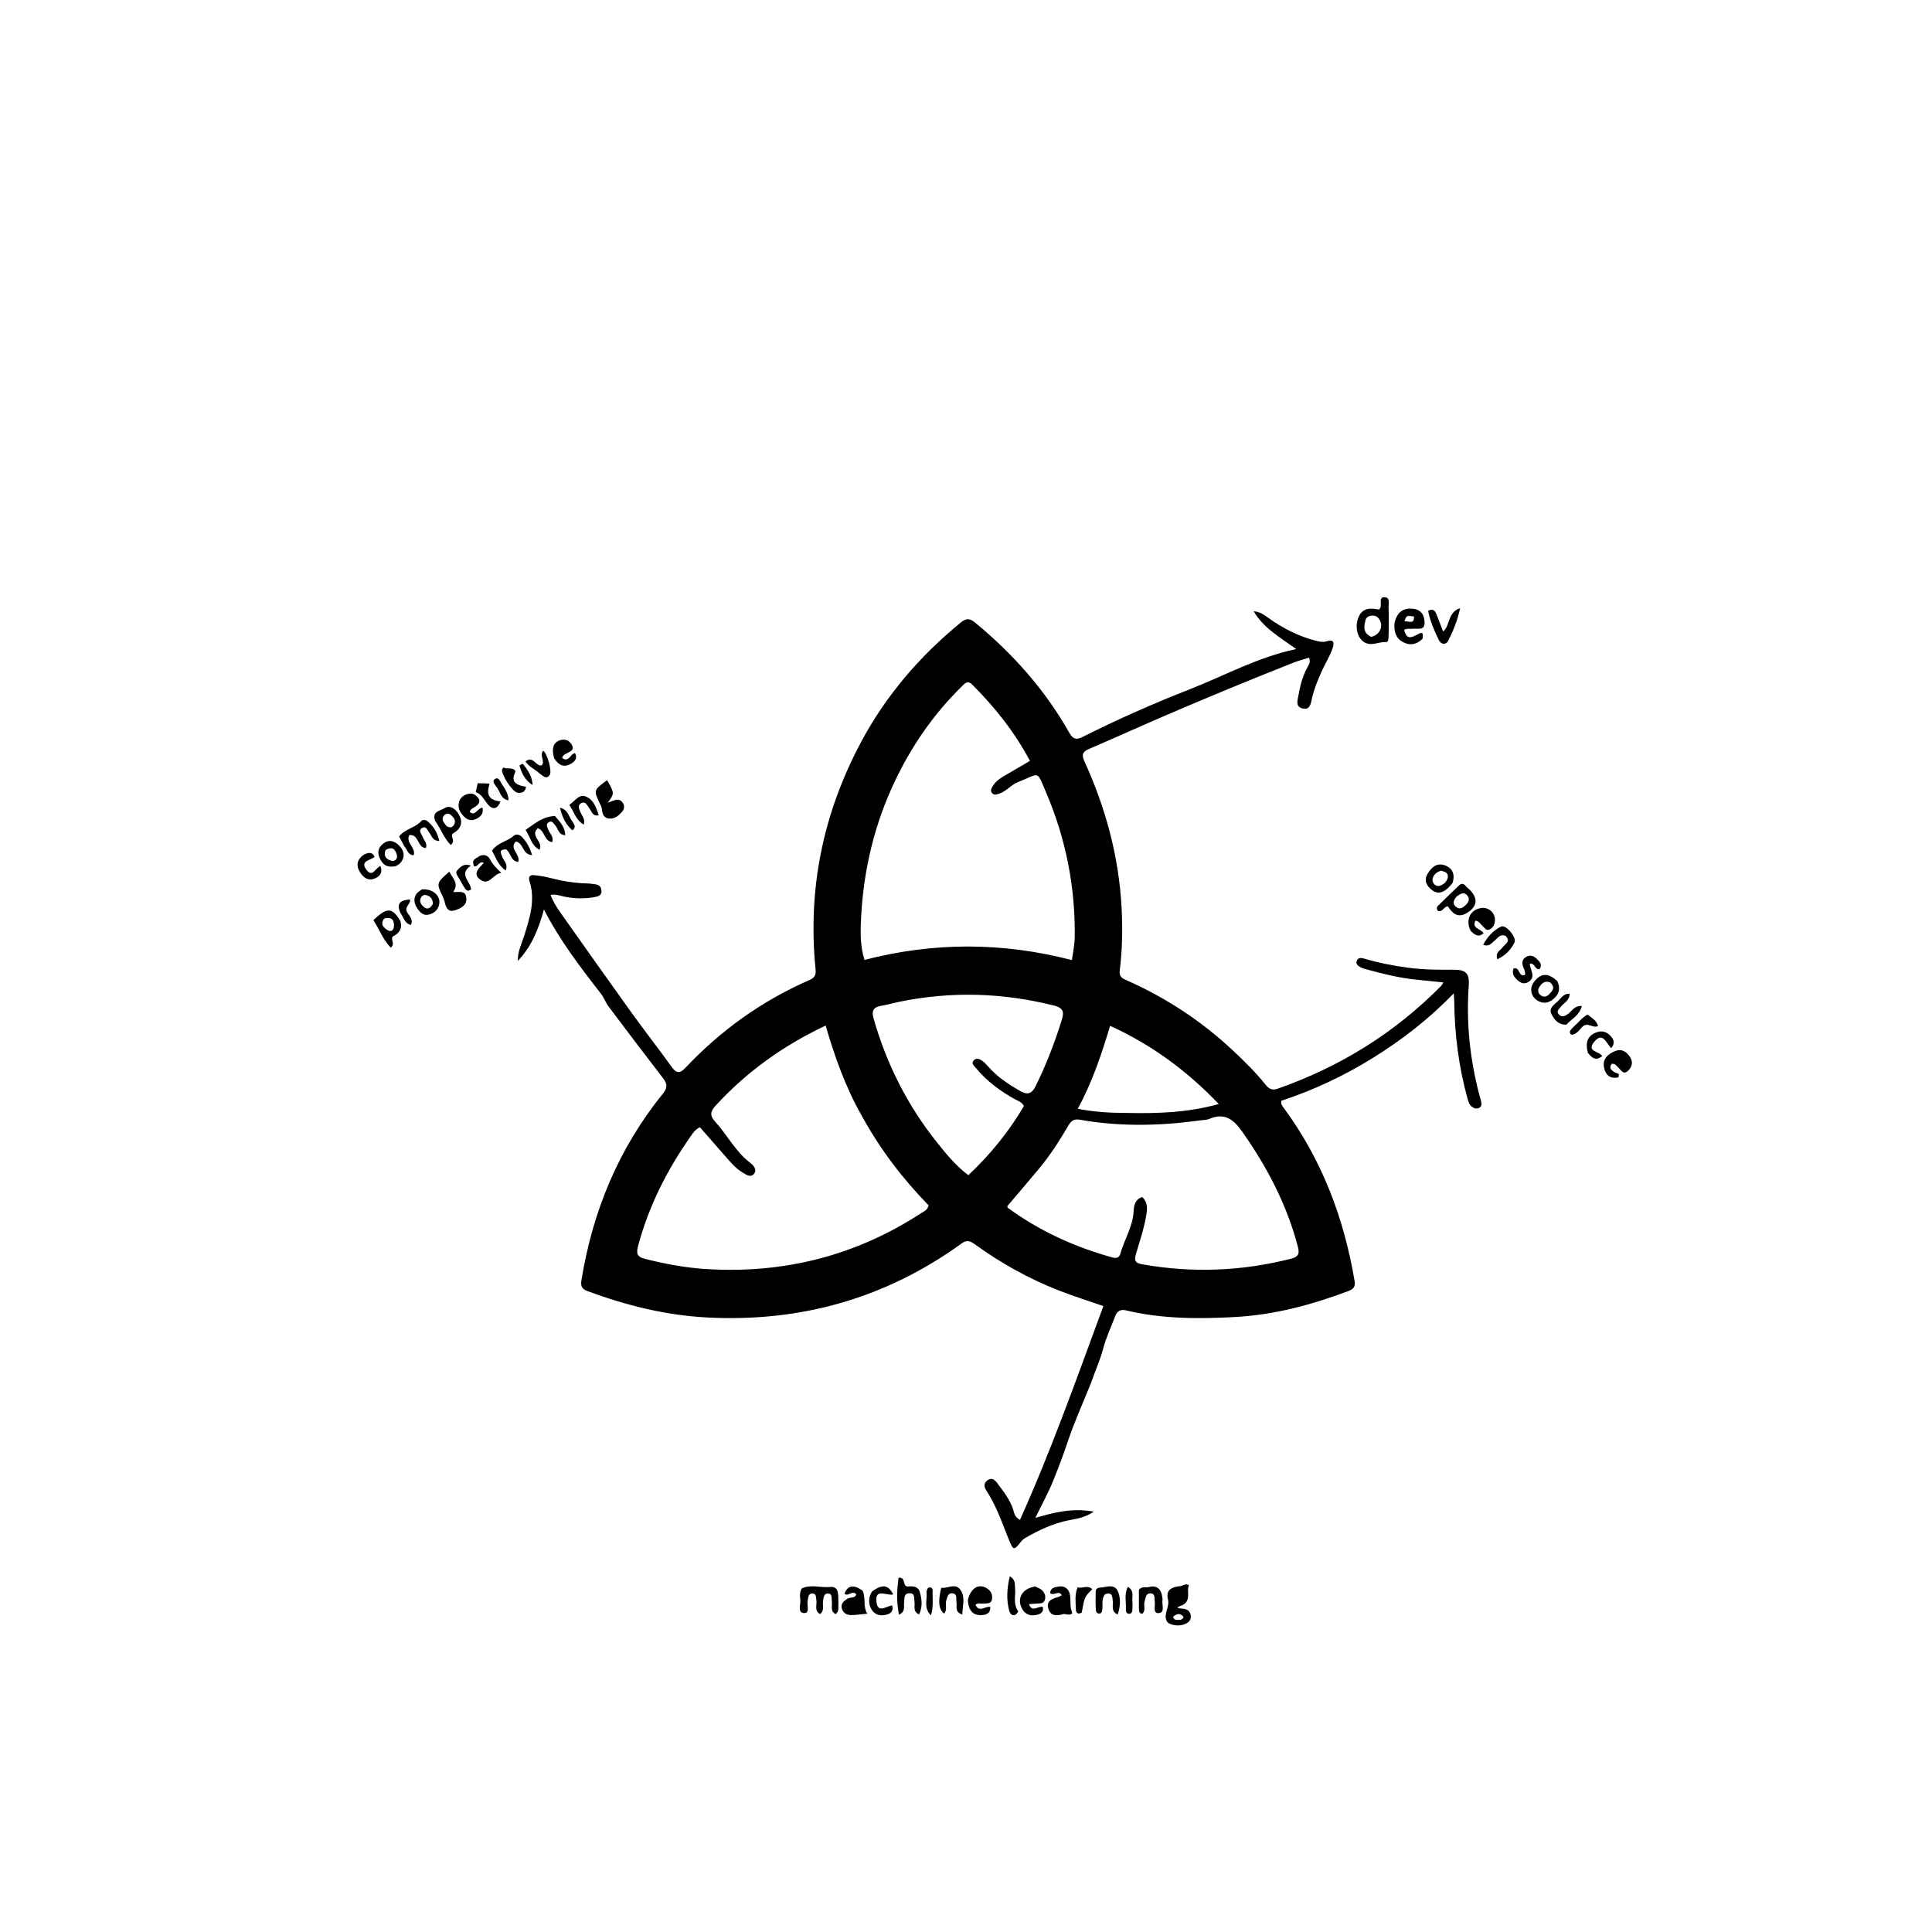<svg version="1.1" id="Layer_1" xmlns="http://www.w3.org/2000/svg" xmlns:xlink="http://www.w3.org/1999/xlink" x="0px" y="0px"
	 width="100%" viewBox="0 0 1024 1024" enable-background="new 0 0 1024 1024" xml:space="preserve">
<path fill="#000000" opacity="1" stroke="none" 
	d="
M578.229,733.108 
	C574.042,743.467 569.557,753.321 566.127,763.53 
	C563.754,770.592 561.145,777.557 558.374,784.439 
	C555.652,791.202 552.099,797.63 548.767,804.503 
	C558.552,801.664 568.265,799.094 579.756,801.204 
	C574.927,804.431 570.565,804.973 566.499,805.776 
	C558.176,807.421 550.73,810.927 543.5,815.096 
	C542.658,815.581 541.859,816.258 541.251,817.016 
	C537.404,821.811 537.116,821.952 534.736,816.081 
	C531.115,807.149 528.064,797.988 522.692,789.857 
	C521.501,788.053 521.304,786.061 523.413,784.571 
	C525.663,782.98 527.291,784.342 528.504,785.988 
	C531.753,790.396 535.239,794.666 536.974,800.021 
	C537.561,801.83 537.662,804.02 540.602,805.566 
	C557.27,768.526 570.727,730.41 584.815,692.25 
	C576.468,689.347 568.861,686.957 561.447,684.071 
	C545.532,677.875 530.701,669.627 516.857,659.624 
	C514.576,657.976 512.695,656.876 509.79,658.979 
	C469.359,688.245 424.102,700.963 374.361,698.262 
	C352.52,697.076 331.618,691.815 311.207,684.244 
	C308.382,683.197 307.673,681.632 308.179,678.515 
	C314.142,641.766 327.976,608.482 351.502,579.456 
	C353.876,576.527 353.666,574.383 351.52,571.594 
	C341.784,558.944 332.135,546.226 322.548,533.462 
	C320.964,531.353 320.089,528.704 318.472,526.627 
	C307.478,512.505 296.628,498.295 288.307,482.066 
	C285.442,492.355 281.778,501.715 274.462,509.269 
	C274.328,504.36 276.512,500.162 277.9,495.74 
	C280.839,486.377 283.848,476.988 280.645,467.024 
	C279.961,464.896 280.76,463.649 282.974,463.855 
	C285.616,464.101 288.276,464.498 290.843,465.159 
	C297.645,466.911 304.506,468.128 311.547,468.251 
	C312.868,468.274 314.182,468.57 315.503,468.695 
	C317.744,468.905 318.78,470.312 318.806,472.362 
	C318.832,474.413 317.358,475.059 315.528,475.408 
	C309.874,476.487 304.267,476.325 298.657,475.134 
	C296.559,474.689 294.514,473.811 291.833,474.305 
	C293.044,477.772 294.968,480.771 296.997,483.645 
	C309.582,501.467 322.17,519.287 334.907,536.999 
	C341.806,546.592 349.106,555.896 356.008,565.487 
	C358.52,568.979 360.34,569.093 363.303,565.95 
	C382.049,546.068 403.853,530.442 428.929,519.478 
	C431.479,518.363 432.61,517.089 432.281,513.831 
	C427.975,471.214 436.233,431.035 456.379,393.298 
	C469.587,368.558 487.523,347.733 509.181,329.994 
	C512.071,327.627 513.932,327.585 516.853,329.998 
	C536.967,346.613 554.032,365.803 566.876,388.577 
	C568.735,391.874 570.644,392.178 573.721,390.633 
	C592.16,381.366 611.041,372.977 630.226,365.487 
	C648.876,358.207 666.524,348.339 687.021,344.01 
	C678.3,337.725 669.626,332.832 664.484,324.001 
	C667.712,324.144 670.031,325.921 672.373,327.588 
	C680.034,333.043 688.261,337.288 697.429,339.597 
	C699.36,340.084 701.129,340.526 703.246,339.873 
	C706.454,338.885 707.495,340.058 706.321,343.522 
	C704.812,347.972 702.265,351.873 700.387,356.118 
	C698.363,360.692 696.448,365.27 695.356,370.179 
	C694.757,372.873 694.392,376.484 690.372,375.491 
	C686.415,374.515 687.782,371.036 688.24,368.378 
	C689.12,363.28 690.434,358.298 692.958,353.704 
	C693.732,352.296 694.732,350.856 693.827,348.554 
	C691.039,349.45 688.188,350.195 685.465,351.268 
	C662.694,360.241 640.087,369.601 617.599,379.271 
	C604.136,385.061 590.795,391.114 577.334,396.895 
	C573.636,398.483 573.181,400.053 574.825,403.661 
	C586.106,428.421 593.095,454.243 594.488,481.582 
	C595.05,492.619 594.834,503.535 593.476,514.444 
	C593.049,517.88 595.109,518.667 597.484,519.724 
	C618.217,528.955 636.926,541.279 653.491,556.797 
	C659.57,562.492 665.519,568.341 670.742,574.86 
	C672.452,576.995 674.11,578.11 677.12,577.056 
	C710.224,565.466 739.278,547.483 763.917,522.461 
	C764.253,522.121 764.448,521.642 765.024,520.726 
	C760.189,520.224 755.672,519.72 751.149,519.295 
	C741.828,518.419 732.808,516.099 723.813,513.653 
	C723.012,513.435 722.197,513.206 721.456,512.846 
	C720.066,512.17 718.576,511.23 719.046,509.502 
	C719.633,507.337 721.537,507.634 723.191,508.12 
	C730.867,510.38 738.672,511.892 746.616,512.947 
	C754.591,514.006 762.559,514.023 770.555,513.978 
	C777.055,513.941 778.925,516.041 778.47,522.359 
	C777.058,541.97 779.088,561.264 784.052,580.267 
	C784.347,581.395 784.769,582.494 784.994,583.634 
	C785.253,584.945 785.504,586.406 784.025,587.181 
	C782.513,587.973 781.106,587.408 779.89,586.372 
	C778.54,585.222 778.179,583.586 777.734,581.965 
	C773.167,565.333 770.994,548.376 770.782,531.149 
	C770.768,530.004 770.664,528.859 770.533,526.467 
	C757.287,540.215 742.996,551.187 727.617,560.74 
	C712.29,570.261 696.05,577.88 679.095,583.431 
	C678.751,585.409 679.798,586.382 680.559,587.417 
	C700.713,614.823 712.366,645.681 717.974,679.037 
	C718.484,682.074 717.216,683.312 714.753,684.243 
	C695.326,691.581 675.374,696.917 654.596,698.044 
	C635.284,699.092 615.927,699.095 596.918,694.549 
	C593.853,693.816 592.131,694.871 591.095,697.58 
	C588.895,703.331 586.227,708.963 584.675,714.886 
	C583.058,721.054 580.377,726.768 578.229,733.108 
M539.199,414.671 
	C535.674,416.22 533.23,419.501 529.49,420.712 
	C528.187,421.134 526.848,421.58 525.807,420.334 
	C524.743,419.061 525.5,417.748 526.181,416.645 
	C527.61,414.331 529.716,412.712 532.057,411.362 
	C536.601,408.741 541.118,406.075 545.896,403.283 
	C537.694,387.85 527.239,374.803 515.307,362.856 
	C512.718,360.263 511.189,362.448 509.555,364.051 
	C494.891,378.436 483.377,395.111 474.536,413.559 
	C463.629,436.322 457.803,460.482 456.442,485.659 
	C456.035,493.203 455.728,500.858 458.178,508.774 
	C494.827,499.286 531.349,499.301 568.133,508.869 
	C568.58,505.949 568.974,503.692 569.258,501.422 
	C569.464,499.776 569.615,498.114 569.635,496.457 
	C569.944,469.981 564.904,444.522 554.522,420.201 
	C549.216,407.77 551.432,409.881 539.199,414.671 
M456.502,590.927 
	C448.124,576.156 442.482,560.246 437.597,543.579 
	C414.983,554.244 395.718,568.126 379.291,586.011 
	C376.484,589.067 376.117,591.286 378.99,594.424 
	C385.482,601.514 389.804,610.437 397.717,616.392 
	C399.392,617.653 401.526,620.084 399.47,622.35 
	C397.709,624.291 395.402,622.516 393.598,621.456 
	C390.404,619.58 387.938,616.837 385.519,614.079 
	C380.634,608.512 375.763,602.934 370.966,597.453 
	C368.554,598.599 367.44,600.311 366.308,601.918 
	C353.649,619.895 343.821,639.209 338.146,660.576 
	C337.066,664.642 337.914,666.247 341.91,667.25 
	C352.599,669.935 363.414,671.953 374.381,672.63 
	C415.559,675.175 453.652,665.551 488.31,642.948 
	C489.756,642.005 491.689,641.387 492.149,638.842 
	C478.435,624.727 466.375,609.086 456.502,590.927 
M634.284,594.065 
	C613.548,596.813 592.832,597.129 572.166,593.436 
	C569.19,592.904 567.605,594.24 566.188,596.678 
	C561.582,604.601 556.614,612.301 550.744,619.363 
	C545.134,626.113 539.414,632.771 533.882,639.305 
	C534.031,639.828 534.024,640.059 534.13,640.136 
	C550.967,652.496 569.654,660.968 589.723,666.515 
	C591.512,667.009 593.198,666.675 593.755,664.659 
	C595.871,656.997 600.465,650.126 600.857,641.897 
	C601.006,638.753 601.693,635.637 605.426,634.442 
	C607.93,636.897 608.214,639.733 607.749,642.83 
	C606.636,650.26 604.26,657.373 602.11,664.521 
	C601.014,668.164 601.62,669.446 605.505,670.128 
	C631.978,674.781 658.178,673.797 684.218,667.154 
	C687.944,666.204 688.943,664.805 687.924,660.896 
	C682.127,638.669 671.726,618.767 658.585,600.064 
	C654.017,593.563 649.358,589.513 641.058,593.003 
	C639.281,593.75 637.135,593.623 634.284,594.065 
M476.394,531.016 
	C473.309,531.715 470.247,532.544 467.134,533.079 
	C462.909,533.805 461.815,535.641 463.066,540.007 
	C469.951,564.025 480.968,585.887 496.549,605.4 
	C501.496,611.595 506.508,617.804 513.251,622.868 
	C525.042,611.781 534.836,599.598 542.709,586.206 
	C541.458,583.981 539.735,583.587 538.303,582.81 
	C530.321,578.479 523.143,573.142 517.301,566.131 
	C516.292,564.92 514.52,563.589 516.216,561.901 
	C517.641,560.482 519.418,561.378 520.772,562.367 
	C521.966,563.24 522.978,564.392 523.965,565.514 
	C528.66,570.85 534.482,574.654 540.572,578.185 
	C544.436,580.426 546.786,579.917 548.862,575.747 
	C554.523,564.379 559.004,552.592 562.799,540.485 
	C564.273,535.784 563.057,534.061 558.405,532.903 
	C531.47,526.203 504.442,525.25 476.394,531.016 
M597.508,589.884 
	C613.527,590.219 629.458,589.761 645.974,585.156 
	C628.944,567.358 610.361,553.729 588.38,543.711 
	C583.812,558.888 578.965,573.454 571.233,587.689 
	C580.324,589.419 588.394,589.879 597.508,589.884 
z"/>
<path fill="#000000" opacity="1" stroke="none" 
	d="
M736.033,334.69 
	C735.801,337.044 736.413,340.472 734.523,340.339 
	C730.667,340.069 726.851,342.727 723.044,340.37 
	C719.703,338.303 718.179,333.206 719.616,328.326 
	C720.883,324.027 723.748,322.121 728.216,322.692 
	C729.176,322.814 730.133,322.956 730.996,323.076 
	C731.301,322.586 731.508,322.33 731.633,322.039 
	C732.449,320.141 730.536,316.365 733.958,316.527 
	C736.953,316.669 735.885,320.191 735.977,322.318 
	C736.149,326.283 736.034,330.261 736.033,334.69 
M726.752,337.534 
	C731.396,336.557 733.506,331.788 730.935,328.077 
	C730.01,326.743 728.721,326.189 727.115,326.286 
	C725.462,326.385 724.076,327.216 723.734,328.716 
	C723.009,331.899 722.103,335.313 726.752,337.534 
z"/>
<path fill="#000000" opacity="1" stroke="none" 
	d="
M628.92,848.881 
	C627.658,850.814 625.703,850.996 624.139,851.837 
	C624.318,852.072 624.394,852.285 624.514,852.313 
	C626.984,852.883 630.144,852.242 631.02,855.704 
	C631.52,857.68 630.716,859.449 628.948,860.364 
	C626.01,861.883 622.892,861.86 619.848,860.557 
	C619.276,860.312 618.677,859.785 618.408,859.234 
	C616.498,855.31 620.083,851.741 619.05,847.666 
	C617.734,842.476 621.35,841.039 625.648,840.685 
	C627.054,840.569 628.237,838.969 630.189,840.233 
	C628.893,842.849 630.664,845.854 628.92,848.881 
M625.73,858.537 
	C626.704,858.126 627.848,857.375 626.825,856.431 
	C625.076,854.816 623.285,855.524 621.746,856.95 
	C622.345,859.063 623.853,858.534 625.73,858.537 
z"/>
<path fill="#000000" opacity="1" stroke="none" 
	d="
M754.002,338.495 
	C750.267,342.268 746.312,342.192 742.471,339.625 
	C739.171,337.419 738.134,331.93 739.857,327.764 
	C741.565,323.63 744.777,322.133 749.095,322.673 
	C753.448,323.217 755.015,326.269 755.052,330.04 
	C755.095,334.326 751.518,332.974 749.098,333.248 
	C747.475,333.431 745.765,332.915 744.23,333.834 
	C745.268,337.961 746.788,338.701 750.759,336.562 
	C752.98,335.366 754.669,334.193 754.002,338.495 
M749.511,326.769 
	C745.533,326.17 745.533,326.17 744.38,329.231 
	C749.175,329.912 749.175,329.912 749.511,326.769 
z"/>
<path fill="#000000" opacity="1" stroke="none" 
	d="
M321.79,413.492 
	C325.736,420.522 325.736,420.522 322.122,425.447 
	C323.611,424.904 324.639,424.503 325.683,424.153 
	C327.434,423.567 328.977,423.846 330.054,425.454 
	C331.244,427.231 330.882,428.962 329.545,430.453 
	C327.73,432.478 325.549,434.179 322.697,433.838 
	C319.888,433.502 319.209,431.242 319.003,428.722 
	C318.925,427.776 318.371,426.849 317.95,425.953 
	C314.589,418.803 314.583,418.806 321.79,413.492 
z"/>
<path fill="#000000" opacity="1" stroke="none" 
	d="
M235.749,478.212 
	C235.399,477.053 235.176,476.247 234.817,475.507 
	C231.208,468.056 231.201,468.059 238.162,462.005 
	C239.785,465.464 243.485,468.191 240.202,472.755 
	C243.065,473.066 246.841,471.553 247.168,476.031 
	C247.455,479.965 244.319,481.372 241.305,482.427 
	C237.919,483.612 236.416,481.637 235.749,478.212 
z"/>
<path fill="#000000" opacity="1" stroke="none" 
	d="
M444.384,849.884 
	C444.153,852.025 444.985,854.007 442.855,855.512 
	C439.764,853.872 441.314,850.892 440.888,848.566 
	C440.609,847.036 441.304,844.731 438.973,844.603 
	C436.486,844.466 436.579,846.8 436.236,848.573 
	C435.8,850.828 437.211,853.554 434.59,855.493 
	C431.437,853.625 433.122,850.666 432.706,848.302 
	C432.424,846.702 432.822,844.532 430.474,844.582 
	C428.316,844.627 428.428,846.735 428.071,848.354 
	C427.554,850.705 429.501,855.09 426.118,854.957 
	C422.485,854.814 424.551,850.365 424.156,847.837 
	C423.856,845.912 423.941,843.847 424.855,841.977 
	C429.732,839.553 434.926,841.647 439.983,841.128 
	C445.107,840.602 444.132,845.93 444.384,849.884 
z"/>
<path fill="#000000" opacity="1" stroke="none" 
	d="
M548.712,840.875 
	C550.244,841.614 551.584,842.085 552.462,843 
	C553.769,844.362 554.417,846.213 553.755,848.081 
	C553.063,850.035 551.179,849.848 549.515,849.927 
	C548.232,849.988 546.951,850.108 545.352,850.225 
	C547.182,855.022 550.211,850.941 552.734,851.75 
	C553.31,854.485 551.53,855.457 549.36,855.928 
	C546.104,856.635 543.39,855.708 541.719,852.664 
	C538.762,847.279 541.781,841.892 548.712,840.875 
z"/>
<path fill="#000000" opacity="1" stroke="none" 
	d="
M777.162,469.982 
	C783.664,475.23 783.68,480.174 777.452,483.918 
	C772.607,486.831 769.759,484.031 767.391,480.357 
	C765.201,480.508 764.613,483.639 762.196,482.779 
	C761.28,481.84 761.383,480.87 762.171,480.092 
	C765.826,476.485 769.523,472.92 773.227,469.364 
	C774.559,468.086 775.843,468.069 777.162,469.982 
M771.868,475.356 
	C770.345,477.229 769.598,479.186 771.976,480.87 
	C773.86,482.203 775.507,480.981 776.81,479.724 
	C778.136,478.444 779.242,476.751 777.919,474.905 
	C776.203,472.511 774.23,473.463 771.868,475.356 
z"/>
<path fill="#000000" opacity="1" stroke="none" 
	d="
M457.194,843.064 
	C459.059,847.134 457.235,851.34 459.684,855.296 
	C456.406,855.59 453.691,856.025 450.977,856.018 
	C448.675,856.011 446.756,854.842 446.174,852.439 
	C445.553,849.879 447.282,848.554 449.202,847.327 
	C450.661,846.395 452.994,847.33 453.873,845.106 
	C451.903,842.537 449.588,846.445 447.62,844.758 
	C449.15,840.322 452.382,839.621 457.194,843.064 
z"/>
<path fill="#000000" opacity="1" stroke="none" 
	d="
M565.266,855.622 
	C564.415,855.526 563.881,855.392 563.428,855.527 
	C560.075,856.528 556.796,856.588 555.649,852.631 
	C554.417,848.379 557.784,847.31 560.976,846.41 
	C561.576,846.24 562.107,845.828 562.778,845.471 
	C561.002,842.617 558.679,846.104 556.602,844.375 
	C556.738,841.493 559.172,841.177 561.316,840.877 
	C563.906,840.516 565.992,841.686 566.816,844.183 
	C567.902,847.474 566.743,851.079 568.191,854.467 
	C568.697,855.651 566.865,855.984 565.266,855.622 
z"/>
<path fill="#000000" opacity="1" stroke="none" 
	d="
M512.969,848.05 
	C514.557,841.67 518.632,839.235 522.88,841.721 
	C525.135,843.04 526.174,845.088 525.773,847.574 
	C525.328,850.335 522.905,849.712 520.995,849.942 
	C519.746,850.093 518.367,849.355 517.039,850.579 
	C518.917,854.871 522.107,851.232 524.868,851.659 
	C525.034,855.195 522.679,855.942 520.22,856.047 
	C515.077,856.266 513.335,852.947 512.969,848.05 
z"/>
<path fill="#000000" opacity="1" stroke="none" 
	d="
M268.254,450.187 
	C264.072,450.131 265.537,452.341 266.281,454.338 
	C267.04,456.374 269.453,457.909 267.988,461.354 
	C263.942,458.541 262.738,454.35 260.78,450.868 
	C263.821,446.466 269.001,446.032 272.414,442.885 
	C273.463,441.917 275.37,442.303 276.537,443.503 
	C279.076,446.114 280.858,449.154 282.031,453.243 
	C276.715,452.922 277.6,446.715 273.338,446.012 
	C269.658,449.945 276.146,452.895 274.605,456.852 
	C270.607,456.391 270.878,452.096 268.254,450.187 
z"/>
<path fill="#000000" opacity="1" stroke="none" 
	d="
M857.743,571.025 
	C853.004,572.077 850.851,569.309 850.143,565.683 
	C849.262,561.169 852.396,558.553 856.103,557.068 
	C859.538,555.692 862.198,557.442 864.041,560.406 
	C865.723,563.111 864.926,565.638 862.833,567.579 
	C860.278,569.947 859.198,567.021 857.689,565.766 
	C856.72,564.96 856.079,563.576 854.213,563.87 
	C852.517,566.119 854.206,567.314 855.893,568.379 
	C856.883,569.003 858.825,568.676 857.743,571.025 
z"/>
<path fill="#000000" opacity="1" stroke="none" 
	d="
M214.284,448.516 
	C213.24,446.621 212.408,445.027 211.535,443.352 
	C214.706,439.21 220.124,438.832 223.27,435.181 
	C224,434.333 225.599,434.461 226.54,435.235 
	C229.748,437.88 231.834,441.2 232.844,445.752 
	C229.086,445.67 228.831,442.872 227.497,441.264 
	C226.5,440.061 225.936,437.685 223.884,438.753 
	C221.44,440.024 223.403,441.911 223.963,443.477 
	C224.641,445.372 226.664,446.883 225.736,449.508 
	C221.056,449.243 222.155,442.052 216.967,442.608 
	C214.877,446.716 220.522,449.197 219.276,453.273 
	C216.105,453.257 215.95,450.324 214.284,448.516 
z"/>
<path fill="#000000" opacity="1" stroke="none" 
	d="
M294.128,432.507 
	C296.797,435.572 299.427,438.277 299.606,442.668 
	C295.909,442.449 295.891,439.253 294.362,437.586 
	C293.374,436.509 292.689,434.699 290.858,435.769 
	C289.113,436.79 290.067,438.319 290.584,439.743 
	C291.334,441.807 293.639,443.375 292.657,446.337 
	C288.283,445.749 288.895,440.243 285.056,438.997 
	C280.57,443.06 288.188,445.995 285.956,450.396 
	C281.637,448.206 281.104,443.657 278.554,439.876 
	C283.438,436.538 287.709,432.705 294.128,432.507 
z"/>
<path fill="#000000" opacity="1" stroke="none" 
	d="
M779.442,493.351 
	C776.566,487.586 779.308,482.085 785.049,481.274 
	C789.14,480.695 792.607,483.896 792.333,487.992 
	C792.204,489.928 791.466,491.57 789.735,492.512 
	C787.676,493.633 786.861,491.666 785.668,490.67 
	C784.564,489.749 783.947,488.199 782.001,487.959 
	C779.888,492.177 784.813,492.102 786.323,494.64 
	C783.526,497.062 781.608,495.443 779.442,493.351 
z"/>
<path fill="#000000" opacity="1" stroke="none" 
	d="
M761.96,327.098 
	C762.98,329.753 763.858,332.054 764.879,334.732 
	C768.766,331.457 767.104,324.635 773.884,322.34 
	C772.409,329.202 770.171,334.483 767.596,339.539 
	C766.303,342.077 763.719,341.607 762.558,339.158 
	C760.239,334.262 757.969,329.296 756.938,323.746 
	C760.528,322.02 760.919,324.782 761.96,327.098 
z"/>
<path fill="#000000" opacity="1" stroke="none" 
	d="
M230.637,435.076 
	C228.732,429.982 233.374,429.777 235.549,428.387 
	C238.341,426.604 240.997,428.386 242.737,430.963 
	C244.654,433.801 245.259,436.815 242.817,439.675 
	C241.985,440.65 240.742,441.274 239.742,442.018 
	C238.793,443.79 241.59,445.48 238.946,447.885 
	C235.313,444.341 233.723,439.378 230.637,435.076 
M236.622,437.758 
	C238.32,438.97 239.835,438.753 240.76,436.886 
	C241.754,434.881 240.534,433.347 239.149,432.083 
	C238.045,431.076 236.588,430.958 235.524,432.023 
	C233.631,433.917 234.873,435.662 236.622,437.758 
z"/>
<path fill="#000000" opacity="1" stroke="none" 
	d="
M212.138,487.977 
	C213.556,492.566 211.169,494.888 208.117,496.393 
	C206.901,498.389 209.672,500.176 207.112,502.275 
	C202.965,498.022 200.968,492.456 197.897,487.676 
	C205.177,480.836 207.73,480.872 212.138,487.977 
M203.64,486.824 
	C201.355,489.916 203.321,491.83 205.743,493.16 
	C207.429,494.086 208.696,492.757 208.794,491.066 
	C208.971,488.018 208.022,485.756 203.64,486.824 
z"/>
<path fill="#000000" opacity="1" stroke="none" 
	d="
M481.086,840.909 
	C484.148,840.5 486.778,841.027 487.549,843.835 
	C488.597,847.656 489.123,851.681 487.103,855.686 
	C483.645,853.982 485.046,851.336 484.72,849.249 
	C484.405,847.232 485.202,844.349 481.939,844.465 
	C478.898,844.573 479.428,847.351 479.177,849.428 
	C478.924,851.516 480.088,854.127 476.48,855.816 
	C475.084,848.949 475.384,842.571 476.277,836.191 
	C480.479,835.969 477.97,840.544 481.086,840.909 
z"/>
<path fill="#000000" opacity="1" stroke="none" 
	d="
M252.437,427.172 
	C251.089,428.31 249.36,428.525 248.951,430.384 
	C252.082,432.764 252.818,428.409 255.739,428.081 
	C256.39,431.192 254.852,432.86 252.383,434.048 
	C250.02,435.185 247.914,434.753 246.039,432.896 
	C243.778,430.657 242.37,428.058 243.36,424.875 
	C244.099,422.5 246.106,421.208 248.514,420.698 
	C250.529,420.272 252.055,421.217 253.281,422.704 
	C254.594,424.296 254.304,425.731 252.437,427.172 
z"/>
<path fill="#000000" opacity="1" stroke="none" 
	d="
M254.63,453.494 
	C257.312,452.676 258.899,453.779 259.867,455.705 
	C261.075,458.107 262.896,459.963 265.707,462.612 
	C261.177,463.233 259.297,469.877 254.337,466.057 
	C250.335,462.974 254.051,460.007 256.423,457.355 
	C253.752,456.066 253.336,459.911 251.208,459.113 
	C250.362,455.969 250.362,455.969 254.63,453.494 
z"/>
<path fill="#000000" opacity="1" stroke="none" 
	d="
M293.704,401.87 
	C292.154,396.533 293.385,393.26 297.104,392.251 
	C299.925,391.485 302.062,392.686 303.26,395.156 
	C304.433,397.573 302.233,398.268 300.684,399.116 
	C299.544,399.74 298.295,400.188 297.966,401.758 
	C301.562,404.347 302.109,399.577 304.776,399.173 
	C306.366,402.195 304.354,403.844 302.274,404.983 
	C298.69,406.945 295.938,405.422 293.704,401.87 
z"/>
<path fill="#000000" opacity="1" stroke="none" 
	d="
M825.427,520.079 
	C827.406,524.427 826.012,527.531 822.747,529.963 
	C820.247,531.825 817.512,531.972 814.852,530.283 
	C811.245,527.991 810.55,523.764 813.122,520.356 
	C816.645,515.69 820.659,515.485 825.427,520.079 
M821.599,520.686 
	C818.572,519.565 816.874,521.322 815.637,523.641 
	C814.857,525.106 815.297,526.555 816.693,527.571 
	C818.363,528.787 819.939,528.205 821.136,526.934 
	C822.691,525.284 824.648,523.508 821.599,520.686 
z"/>
<path fill="#000000" opacity="1" stroke="none" 
	d="
M797.96,496.018 
	C794.978,494.855 793.896,497.223 792.264,498.468 
	C790.668,499.685 789.521,501.934 786.099,500.79 
	C788.44,496.354 791.566,493.036 795.647,491.086 
	C798.155,489.888 803.967,496.827 802.714,499.489 
	C800.884,503.379 797.919,506.358 793.638,508.457 
	C792.323,504.588 795.379,503.666 796.655,501.852 
	C797.86,500.14 800.946,498.985 797.96,496.018 
z"/>
<path fill="#000000" opacity="1" stroke="none" 
	d="
M769.948,467.875 
	C766.092,473.044 762.393,474.369 759.052,471.818 
	C756.182,469.627 754.55,466.74 756.609,463.208 
	C758.528,459.916 761.282,457.222 765.467,458.54 
	C769.712,459.875 771.324,463.111 769.948,467.875 
M763.68,461.519 
	C762.016,461.992 760.652,462.904 759.796,464.42 
	C759.103,465.649 759.013,466.981 759.834,468.192 
	C760.665,469.418 761.935,469.903 763.317,469.405 
	C765.282,468.697 766.832,467.272 767.327,465.274 
	C767.875,463.067 766.358,461.97 763.68,461.519 
z"/>
<path fill="#000000" opacity="1" stroke="none" 
	d="
M603.645,852.404 
	C603.642,848.682 603.642,845.385 603.642,842.59 
	C605.434,840.567 607.248,841.624 608.808,841.192 
	C613.135,839.996 615.403,842.18 616.02,846.388 
	C616.116,847.043 616.225,847.73 616.13,848.374 
	C615.779,850.763 617.616,854.828 614.107,854.977 
	C610.839,855.116 612.447,851.092 612.038,848.873 
	C611.726,847.182 612.508,844.706 609.909,844.527 
	C607.202,844.342 607.258,846.962 606.653,848.786 
	C605.954,850.893 607.492,853.452 605.473,855.276 
	C603.559,855.285 603.794,853.924 603.645,852.404 
z"/>
<path fill="#000000" opacity="1" stroke="none" 
	d="
M830.205,543.081 
	C825.907,543.248 823.757,540.407 822.276,537.423 
	C820.787,534.423 823.579,532.585 825.488,530.864 
	C827.288,529.241 828.56,526.561 831.944,526.71 
	C831.901,530.445 828.807,531.523 827.232,533.638 
	C826.277,534.919 824.558,536.081 826.368,537.816 
	C827.85,539.237 829.369,538.578 830.862,537.585 
	C833.074,536.114 834.229,532.958 838.411,533.186 
	C837.25,538.017 833.17,539.935 830.205,543.081 
z"/>
<path fill="#000000" opacity="1" stroke="none" 
	d="
M501.448,848.633 
	C501.081,851.087 502.041,853.36 500.433,855.231 
	C497.561,853.2 497.038,848.747 498.907,841.526 
	C502.226,842.115 506.197,838.854 508.951,842.508 
	C511.853,846.359 510.148,850.929 510.028,855.724 
	C505.777,854.342 507.359,851.389 506.943,849.273 
	C506.61,847.58 507.563,845.133 505.241,844.562 
	C502.602,843.913 502.086,846.316 501.448,848.633 
z"/>
<path fill="#000000" opacity="1" stroke="none" 
	d="
M585.711,844.94 
	C583.678,847.553 584.549,850.323 584.242,852.912 
	C584.101,854.102 583.96,855.374 582.316,855.192 
	C581.078,855.054 580.826,853.989 580.795,852.965 
	C580.724,850.642 580.59,848.308 580.742,845.996 
	C580.859,844.207 579.999,841.608 583.136,841.46 
	C586.551,841.3 590.864,839.045 592.677,843.842 
	C594.051,847.48 593.798,851.48 592.417,855.726 
	C588.677,854.017 590.094,851.018 589.807,848.713 
	C589.511,846.343 589.764,843.687 585.711,844.94 
z"/>
<path fill="#000000" opacity="1" stroke="none" 
	d="
M807.674,508.095 
	C810.262,505.703 812.591,506.337 814.564,508.235 
	C816.044,509.658 817.627,511.38 816.035,513.627 
	C813.286,514.165 813.671,510.199 810.84,510.793 
	C810.879,514.061 814.448,517.826 809.954,520.541 
	C808.145,521.634 806.376,521.201 804.853,519.955 
	C802.729,518.219 801.085,516.229 802.226,513.298 
	C805.755,512.288 804.583,517.981 808.271,516.723 
	C808.956,513.929 805.372,511.332 807.674,508.095 
z"/>
<path fill="#000000" opacity="1" stroke="none" 
	d="
M462.247,843.435 
	C467.863,839.506 470.78,839.924 473.4,845.056 
	C470.193,846.059 463.438,841.287 464.574,849.309 
	C465.425,855.327 469.832,851.112 472.903,850.941 
	C473.773,854.584 471.402,855.546 468.988,855.981 
	C465.514,856.607 462.689,855.227 461.345,851.883 
	C460.257,849.177 460.426,846.353 462.247,843.435 
z"/>
<path fill="#000000" opacity="1" stroke="none" 
	d="
M223.632,471.395 
	C229.36,470.923 233.641,474.759 232.785,479.234 
	C232.236,482.102 230.334,483.885 227.558,484.686 
	C224.626,485.532 222.836,483.843 221.341,481.695 
	C219.613,479.212 218.905,476.539 220.676,473.815 
	C221.277,472.892 222.392,472.303 223.632,471.395 
M229.413,479.157 
	C229.467,476.684 228.295,475.005 225.93,474.427 
	C224.462,474.069 223.317,474.976 222.878,476.364 
	C222.302,478.187 223.318,479.611 224.612,480.687 
	C226.392,482.168 227.961,481.644 229.413,479.157 
z"/>
<path fill="#000000" opacity="1" stroke="none" 
	d="
M209.54,459.147 
	C206.524,459.63 204.144,459.282 202.496,456.944 
	C200.285,453.808 199.425,450.522 202.601,447.577 
	C205.535,444.856 208.6,445.297 211.41,448.033 
	C214.553,451.093 214.789,454.613 211.965,457.644 
	C211.418,458.231 210.623,458.586 209.54,459.147 
M204.344,450.541 
	C203.102,453.893 204.882,455.694 207.802,456.273 
	C209.416,456.592 210.81,455.044 210.402,453.398 
	C209.724,450.66 208.413,448.213 204.344,450.541 
z"/>
<path fill="#000000" opacity="1" stroke="none" 
	d="
M312.432,428.537 
	C311.188,426.825 310.325,424.508 308.127,425.671 
	C305.694,426.959 307.109,429.092 307.859,430.891 
	C308.573,432.604 310.251,434.034 309.402,437.036 
	C305.019,434.549 304.25,430.142 301.758,426.613 
	C304.711,424.648 306.772,420.639 310.601,422.217 
	C314.51,423.828 316.034,427.87 317.369,432.153 
	C313.897,432.713 313.733,430.184 312.432,428.537 
z"/>
<path fill="#000000" opacity="1" stroke="none" 
	d="
M841.61,558.041 
	C840.144,552.523 841.464,549.2 845.556,547.406 
	C848.879,545.949 851.728,546.726 854.001,549.489 
	C855.471,551.277 855.966,553.161 853.992,555.541 
	C851.233,553.002 849.595,546.467 844.866,552.316 
	C840.769,557.384 847.516,557.124 849.208,559.689 
	C845.971,562.495 843.832,560.831 841.61,558.041 
z"/>
<path fill="#000000" opacity="1" stroke="none" 
	d="
M193.069,452.83 
	C195.334,451.885 197.217,451.326 198.558,454.158 
	C196.499,456.036 190.504,456.117 194.274,461.087 
	C197.448,465.273 198.978,460.001 201.623,458.987 
	C202.931,462.367 201.602,464.255 198.924,465.496 
	C195.585,467.043 193.094,465.596 191.214,462.893 
	C188.633,459.18 188.759,455.763 193.069,452.83 
z"/>
<path fill="#000000" opacity="1" stroke="none" 
	d="
M539.711,854.022 
	C537.976,857.417 535.588,856.093 535.009,854.064 
	C533.31,848.115 533.664,842.047 535.197,835.403 
	C538.444,837.377 537.76,839.666 537.995,841.661 
	C538.468,845.664 536.732,849.97 539.711,854.022 
z"/>
<path fill="#000000" opacity="1" stroke="none" 
	d="
M286.094,410.032 
	C283.547,407.7 280.465,406.518 278.521,403.577 
	C282.59,400.315 283.994,406.233 287.068,405.718 
	C289.202,403.385 285.622,400.282 287.969,397.919 
	C290.152,399.559 292.702,408.798 291.359,410.729 
	C289.57,413.302 287.963,411.341 286.094,410.032 
z"/>
<path fill="#000000" opacity="1" stroke="none" 
	d="
M273.283,408.81 
	C270.815,413.713 272.397,416.024 278.828,417.007 
	C278.435,419.759 276.619,420.504 274.281,420.147 
	C271.562,419.732 265.541,410.444 266.125,407.77 
	C266.186,407.49 266.523,407.271 266.978,406.733 
	C268.818,408.066 271.556,406.18 273.283,408.81 
z"/>
<path fill="#000000" opacity="1" stroke="none" 
	d="
M573.348,854.712 
	C570.957,855.982 570.272,854.527 570.237,852.944 
	C570.157,849.192 569.488,845.361 571.138,841.312 
	C573.665,842.175 576.459,839.83 578.928,842.317 
	C574.809,846.392 574.809,846.392 573.348,854.712 
z"/>
<path fill="#000000" opacity="1" stroke="none" 
	d="
M259.468,415.369 
	C257.678,421.302 259.001,424.015 265.302,424.782 
	C263.567,428.97 261.088,429.496 258.337,426.072 
	C256.494,423.777 255.324,420.906 252.149,419.869 
	C252.528,418.138 252.839,416.718 253.182,415.148 
	C255.328,415.148 257.259,415.148 259.468,415.369 
z"/>
<path fill="#000000" opacity="1" stroke="none" 
	d="
M833.594,544.665 
	C836.329,542.25 838.306,539.495 841.457,537.728 
	C843.554,539.517 846.172,540.654 846.996,543.847 
	C844.155,545.134 841.586,541.629 838.896,544.04 
	C837.054,545.692 835.755,548.43 832.726,548.403 
	C831.251,546.767 832.501,545.882 833.594,544.665 
z"/>
<path fill="#000000" opacity="1" stroke="none" 
	d="
M212.267,483.891 
	C210.096,479.271 211.715,477.079 217.281,476.73 
	C217.877,479.186 214.163,480.552 215.737,483.444 
	C216.783,485.366 219.204,487.13 217.811,490.259 
	C214.407,489.436 213.981,486.305 212.267,483.891 
z"/>
<path fill="#000000" opacity="1" stroke="none" 
	d="
M245.793,469.901 
	C244.881,468.308 244.096,467.04 243.392,465.729 
	C242.635,464.315 241.014,462.675 242.375,461.261 
	C243.906,459.67 245.572,457.357 249.597,458.819 
	C242.711,463.36 249.658,467.267 249.66,471.459 
	C247.403,473.049 246.808,471.323 245.793,469.901 
z"/>
<path fill="#000000" opacity="1" stroke="none" 
	d="
M491.032,843.756 
	C491.31,842.343 491.71,841.39 492.907,841.377 
	C493.895,841.366 494.36,842.17 494.321,843.039 
	C494.139,847.086 494.929,851.204 493.417,856.17 
	C489.331,852.248 491.637,847.868 491.032,843.756 
z"/>
<path fill="#000000" opacity="1" stroke="none" 
	d="
M600.273,849.85 
	C600.258,851.127 600.266,851.952 600.217,852.774 
	C600.147,853.95 600.039,855.284 598.526,855.333 
	C597.01,855.383 596.663,854.098 596.743,852.901 
	C596.997,849.094 595.685,845.124 597.785,841.055 
	C601.613,843.247 599.654,846.713 600.273,849.85 
z"/>
<path fill="#000000" opacity="1" stroke="none" 
	d="
M262.679,416.52 
	C261.746,415.111 260.883,413.832 262.401,412.834 
	C263.654,412.011 264.589,413.036 265.15,414.093 
	C266.78,417.163 269.452,419.808 269.518,424.225 
	C264.924,423.356 265.137,418.941 262.679,416.52 
z"/>
<path fill="#000000" opacity="1" stroke="none" 
	d="
M303.504,435.535 
	C304.244,437.094 305.655,438.293 303.39,440.12 
	C299.922,437.03 297.972,433.249 296.809,428.09 
	C301.379,429.233 301.335,433.087 303.504,435.535 
z"/>
<path fill="#000000" opacity="1" stroke="none" 
	d="
M275.3,405.657 
	C276.017,405.191 276.984,404.722 277.146,404.919 
	C279.805,408.139 282.122,411.558 282.269,416.112 
	C278.463,413.722 276.533,410.052 275.3,405.657 
z"/>
</svg>